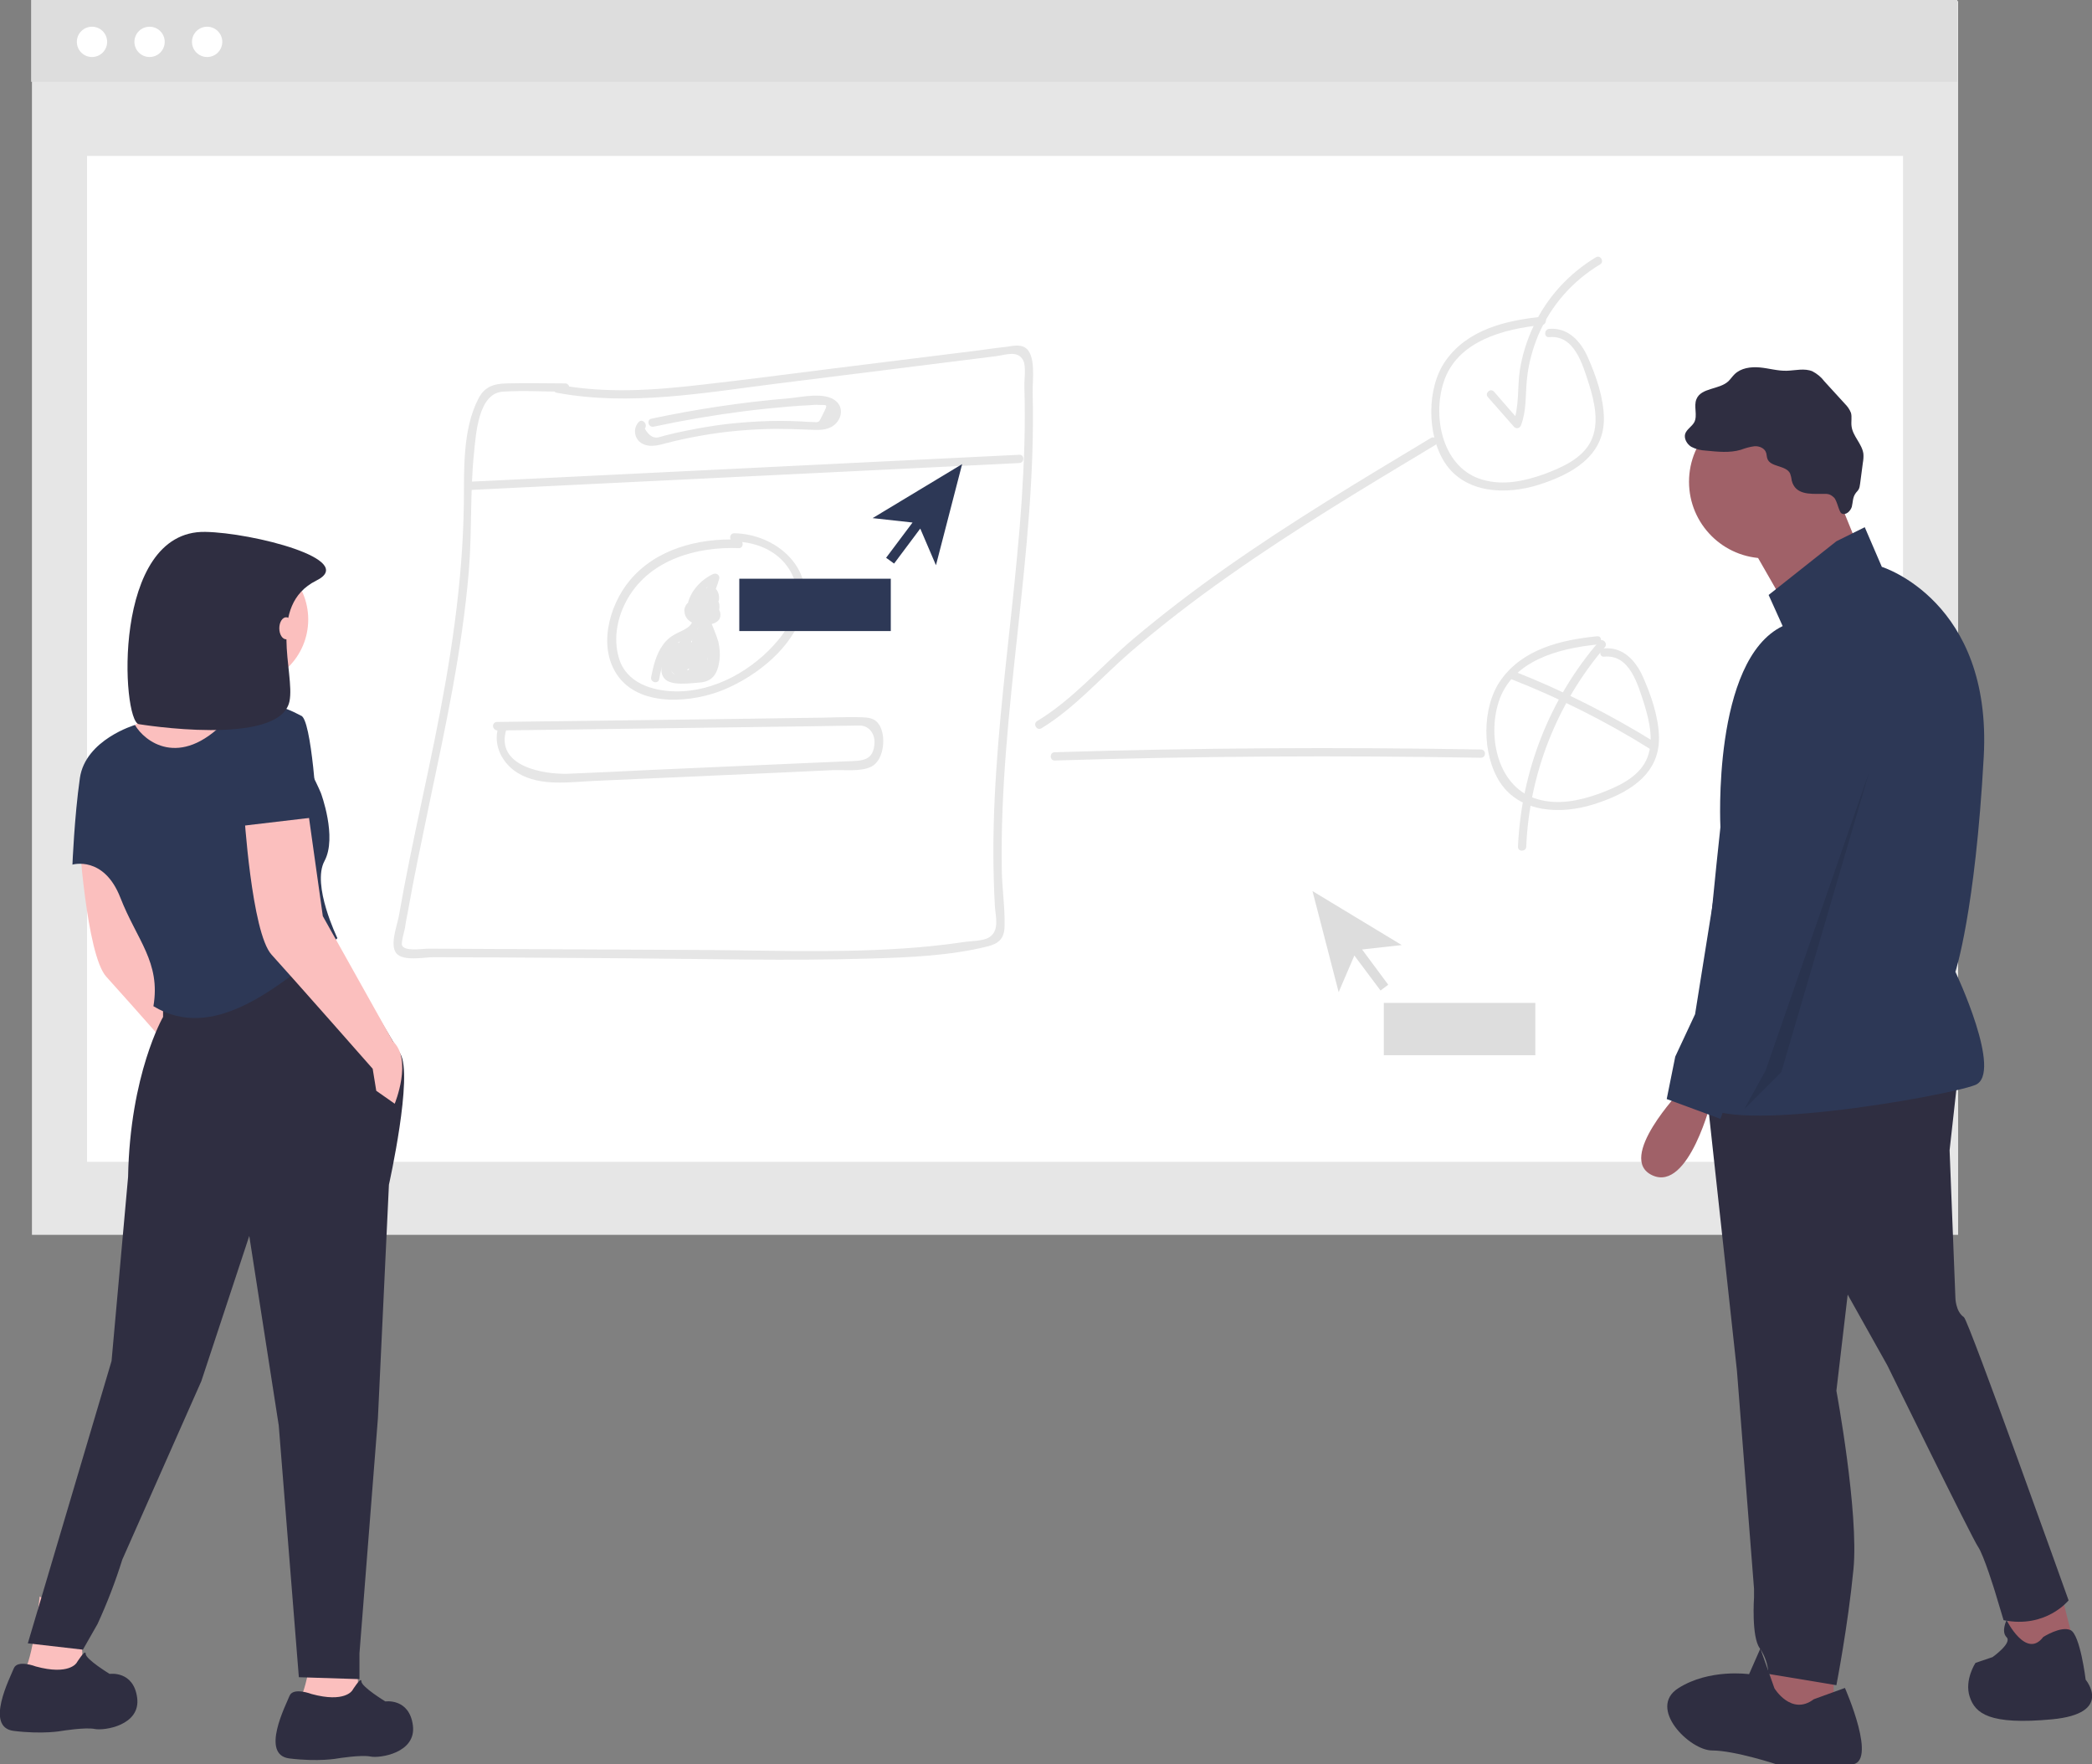 <?xml version="1.0" encoding="utf-8"?>
<!-- Generator: Adobe Illustrator 25.1.0, SVG Export Plug-In . SVG Version: 6.00 Build 0)  -->
<svg version="1.1" id="a4b4d3ba-298a-4a01-b7c2-bf784b737cdf"
	 xmlns="http://www.w3.org/2000/svg" xmlns:xlink="http://www.w3.org/1999/xlink" x="0px" y="0px" viewBox="0 0 759.5 640.5"
	 style="enable-background:new 0 0 759.5 640.5;" xml:space="preserve">
<rect x="0" y="0" width="759.5" height="640.5" fill="#808080" stroke="none"/>
<style type="text/css">
	.st0{fill:#E6E6E6;}
	.st1{fill:#FFFFFF;}
	.st2{fill:#DDDDDD;}
	.st3{fill:#A06168;}
	.st4{fill:#2F2E41;}
	.st5{fill:#2D3856;}
	.st6{opacity:0.1;enable-background:new    ;}
	.st7{fill:#FBBFBE;}
</style>
<rect x="11.6" y="0.4" class="st0" width="699.3" height="447.9"/>
<rect x="31.6" y="56.6" class="st1" width="659.3" height="365.2"/>
<rect x="11.3" class="st2" width="699.3" height="29.7"/>
<circle class="st1" cx="33.4" cy="15.2" r="5.5"/>
<circle class="st1" cx="54.3" cy="15.2" r="5.5"/>
<circle class="st1" cx="75.2" cy="15.2" r="5.5"/>
<polygon class="st3" points="747.9,576.8 753.1,597.4 730.5,603.5 728.4,582 "/>
<polygon class="st3" points="665.7,602.5 665.7,622 643.1,626.2 639,615.9 647.2,598.4 "/>
<path class="st4" d="M710.9,389.8l-3.1,27.8l2.1,53.4c0,0,0,5.1,3.1,7.2c1.7,1.1,38,102.8,38,102.8s-8.2,10.3-23.6,7.2l-3.1-10.3
	c0,0-4.1-13.4-6.2-16.4s-32.9-65.8-32.9-65.8l-14.4-25.7l-4.1,34.9c0,0,8.2,44.2,6.2,64.8s-6.2,42.1-6.2,42.1l-24.7-4.1
	c-0.1-3.3-1.2-6.5-3.1-9.3c-3.1-4.1-2.1-18.5-2.1-18.5v-3.1l-6.2-79.1l-11.3-103.8L710.9,389.8z"/>
<circle class="st3" cx="641" cy="174.9" r="27.8"/>
<polygon class="st3" points="665.2,175.4 676.5,203.2 649.8,222.7 633.3,193.9 "/>
<path class="st5" d="M666.7,196.5l10.3-5.1l6.2,14.4c0,0,40.1,12.3,37,68.9s-10.3,78.1-10.3,78.1s17.5,37,7.2,41.1
	s-97.6,19.5-99.7,5.1s7.2-98.7,7.2-98.7s-3.1-60.6,22.6-73l-5.1-11.3L666.7,196.5z"/>
<path class="st3" d="M610.2,395.9c0,0-23.6,24.7-10.3,30.8s21.6-27.8,21.6-27.8L610.2,395.9z"/>
<path class="st4" d="M658.5,616.9l11.3-4.1c0,0,12.3,27.8,2.1,27.8h-26.7c0,0-15.4-5.1-23.6-5.1s-23.6-15.4-12.3-22.6
	s25.7-5.1,25.7-5.1l4.1-9.3l5.1,14.4C644.1,612.8,650.3,623.1,658.5,616.9z"/>
<path class="st4" d="M741.8,594.3c0,0,6.4-4.1,9.9-2.5s5.5,18,5.5,18s10.3,12.3-12.3,14.4s-27.8-2.1-29.8-8.2s2.1-12.3,2.1-12.3
	l6.2-2.1c0,0,7.2-5.1,5.1-7.2s0-6.2,0-6.2S735.6,602.5,741.8,594.3z"/>
<path class="st4" d="M650.5,174.5c-0.1-0.9-0.3-1.8-0.6-2.6c-1.5-3.1-7.3-2.2-8.3-5.5c-0.2-0.6-0.2-1.4-0.4-2
	c-0.5-1.7-2.5-2.5-4.2-2.4c-1.7,0.2-3.4,0.7-5,1.3c-4.1,1.2-8.4,0.7-12.6,0.3c-1.9-0.1-3.7-0.5-5.4-1.4c-1.6-1-2.7-3-2.2-4.7
	c0.6-1.7,2.4-2.6,3.3-4.2c1.3-2.5-0.3-5.8,0.8-8.4c1.7-4.2,8.3-3.4,11.6-6.5c0.8-0.8,1.4-1.7,2.2-2.5c2.3-2.3,5.9-2.8,9.2-2.5
	s6.5,1.3,9.8,1.2c3.1-0.1,6.4-1,9.3,0.2c1.7,0.9,3.2,2.1,4.3,3.6l7.4,8.1c1,1,1.8,2.1,2.3,3.4c0.4,1.5,0,3.2,0.2,4.8
	c0.4,3.6,3.8,6.4,4.3,10c0.1,1.1,0,2.3-0.2,3.4l-1,7.6c-0.1,0.7-0.2,1.5-0.6,2.1c-0.3,0.5-0.8,0.9-1.1,1.4c-1,1.4-0.9,3.2-1.3,4.8
	c-0.5,1.6-2.2,3.2-3.7,2.4c-1-0.5-1.6-4.7-2.8-5.8c-1.6-1.5-2.5-1.3-4.5-1.3C657.2,179.3,651.8,179.7,650.5,174.5z"/>
<path class="st5" d="M655.4,234.5c0,0,30.8,12.3,21.6,40.1s-33.9,113.1-33.9,113.1l-14.4,7.2l-4.1,11.3l-19.5-7.2l3.1-15.4l7.2-15.4
	L633.8,253C633.8,253,633.8,233.5,655.4,234.5z"/>
<polygon class="st6" points="678.6,280.3 646.7,389.2 633.3,402.6 641,388.7 "/>
<path class="st7" d="M51.2,297.9l6,42.7L82.6,386c7.3,6.7,0.7,22.7,0.7,22.7l-6.7-4.7l-1.3-8c0,0-29.4-33.4-36.7-41.4
	s-10-52.1-10-52.1L51.2,297.9z"/>
<path class="st7" d="M29.1,587.6c0,0,1.3,15.4,0.7,19.4s-20.7-0.7-20.7-0.7c3.3-6.7,5.3-26.7,5.3-26.7L29.1,587.6z"/>
<path class="st7" d="M128.6,591.6c0,0,2,21.4,1.3,25.4s-20.7-0.7-20.7-0.7c3.3-6.7,5.3-26.7,5.3-26.7L128.6,591.6z"/>
<circle class="st7" cx="87.6" cy="224.9" r="24.3"/>
<path class="st7" d="M91.8,247.8c-4,5.3-2,14.7-2,14.7s-40.7,47.4-48.1,47.4s-6-33.4-6-33.4s10.7-12.7,16.7-15.4
	s16.7-31.4,16.7-31.4S95.8,242.5,91.8,247.8z"/>
<path class="st4" d="M119.2,338.6l26.1,43.9c4.8,7.8-4.1,47.6-4.1,47.6l-4,84.8l-6.7,85.4v9.3l-22-0.7l-7.3-91.4l-10.7-68.8
	l-17.4,52.7l-28.7,64.8c-2.5,8-5.5,15.8-9,23.4l-5.3,9.3l-20-2.3l30.4-102.5l6-66.8c0.7-37.4,12.7-58.1,12.7-58.1v-8L119.2,338.6z"
	/>
<path class="st4" d="M27.8,603.7c0,0,3.3-5.3,3.3-3.3s8.7,7.3,8.7,7.3s8.7-1.3,10,8.7s-12,12-15.4,11.3s-12,0.7-12,0.7
	s-6.7,1.3-17.4,0s-1.3-19.4,0-22.7s8-0.7,8-0.7C25.1,608.3,27.8,603.7,27.8,603.7z"/>
<path class="st4" d="M127.9,613.7c0,0,3.3-5.3,3.3-3.3s8.7,7.3,8.7,7.3s8.7-1.3,10,8.7s-12,12-15.4,11.3s-12,0.7-12,0.7
	s-6.7,1.3-17.4,0s-1.3-19.4,0-22.7s8-0.7,8-0.7C125.2,618.3,127.9,613.7,127.9,613.7z"/>
<path class="st5" d="M81.8,261.9c16.7-17.4,34.7,26,34.7,26s6,16,1.3,24.7s4.7,28,4.7,28c-22.9,19.5-45.6,37.5-66.8,24.7
	c2.7-16-6-24-12-39.4s-17.4-12-17.4-12s0.7-17.4,2.7-31.4s20-19.3,20-19.3C52.4,269.1,65.1,279.2,81.8,261.9z"/>
<path class="st7" d="M111.2,289.9l6,42.7l25.4,45.4c7.3,6.7,0.7,22.7,0.7,22.7l-6.7-4.7l-1.3-8c0,0-29.4-33.4-36.7-41.4
	s-10-52.1-10-52.1L111.2,289.9z"/>
<path class="st5" d="M115.2,296.6l-28,3.3c0,0-2-32.7,2.2-40.9s19.8,0.8,19.8,0.8C113.2,260.5,115.2,296.6,115.2,296.6z"/>
<path class="st4" d="M114.8,210.8c-18,9-7.6,33.5-9.7,43.8c-3.5,16.8-54.7,8.3-54.7,8.3c-6.2-1.1-10-70.4,24.1-69.8
	C91.7,193.4,130.2,203.2,114.8,210.8z"/>
<ellipse class="st7" cx="103.9" cy="228.1" rx="2.5" ry="4"/>
<path class="st0" d="M202.2,142.6c26.4,4.9,53.3,0,79.6-3.3l79.9-10c3.2-0.4,7.9-2.3,9.8,1.6c1.1,2.2,0.3,7,0.4,9.5
	c0.2,7,0.2,14,0,21c-0.4,13.4-1.3,26.7-2.6,40c-2.4,26.1-5.9,52-7.6,78.2c-0.9,13.3-1.3,26.7-0.9,40c0.1,3.2,0.2,6.4,0.4,9.5
	c0.2,3.5,1.8,8.8-2.1,11.2c-2.2,1.4-6.6,1.3-9.1,1.7c-4,0.6-8,1.1-12.1,1.5c-26.9,2.7-54.1,1.6-81.1,1.4l-81.5-0.4l-19.9-0.1
	c-1.8,0-8.3,1.1-9.4-1.1c-0.5-0.9,0.8-5.2,1-6.3c0.3-1.9,0.6-3.8,1-5.6c2.3-13.1,5.1-26.2,7.8-39.3c5.9-28,12-56.1,14.4-84.7
	c1.2-14.4,0.4-28.8,1.9-43.1c0.7-6.6,1.5-21.5,10.4-22.1c7.5-0.5,15.2,0,22.7,0c0.8,0,1.5-0.7,1.5-1.5s-0.7-1.5-1.5-1.5
	c-7.1,0-14.2-0.2-21.3,0c-4.7,0.1-8,1.2-10.2,5.5c-5.8,11.1-5.2,26-5.3,38.2c-0.4,29.1-4.9,57.6-10.7,86.1c-2.9,14.3-6.1,28.6-9,43
	c-1.4,6.9-2.7,13.7-3.9,20.6c-0.6,3.3-3.4,10.5-0.9,13.5s10.1,1.4,13.6,1.4l23.9,0.1l45.7,0.3c29.5,0.2,59.2,1,88.7,0.1
	c14.1-0.4,29-1,42.7-4.4c4.1-1,6.1-2.9,6.2-7.2c0.2-6.8-0.9-13.7-1-20.5c-1-58.1,12.7-115.4,11.2-173.5c-0.1-4,1.4-13.9-2.9-16.3
	c-1.9-1.1-4.5-0.5-6.5-0.2c-3.9,0.4-7.8,1-11.7,1.5l-50.7,6.3c-16.2,2-32.4,4.2-48.6,6c-17.2,2-34.5,3.2-51.6,0
	c-1.9-0.4-2.7,2.5-0.8,2.9L202.2,142.6z"/>
<path class="st0" d="M170.3,177.9l199.8-9.8c1.9-0.1,1.9-3.1,0-3l-199.8,9.8C168.4,175,168.4,178,170.3,177.9z"/>
<path class="st0" d="M231.9,153.2c-1.9,2-1.8,5.2,0.2,7.1c0.5,0.4,1,0.8,1.6,1c2.7,1.2,5.9,0.2,8.5-0.5c4-1,8-1.9,12.1-2.6
	c8.9-1.6,18-2.4,27.1-2.5c4.1,0,8.2,0.1,12.4,0.3c3,0.1,6.2,0.4,8.8-1.5c2.9-2.1,3.8-6.3,1-8.8c-4-3.6-12.6-1.5-17.2-1.1
	c-16.8,1.4-33.4,3.9-49.9,7.4c-1.9,0.4-1.1,3.3,0.8,2.9c10.8-2.3,21.8-4.2,32.8-5.6c5.4-0.7,10.8-1.2,16.3-1.7
	c2.6-0.2,5.1-0.4,7.7-0.5c1-0.1,2.1-0.2,3.1-0.1c3.2,0.1,3.5-0.5,1.6,3.3c-1.7,3.4-1.2,3-4.1,2.9c-1.2,0-2.5-0.1-3.7-0.2
	c-2.5-0.1-5.1-0.2-7.6-0.2c-5.4,0-10.8,0.3-16.2,0.8c-4.6,0.4-9.1,1.1-13.6,1.9c-2.8,0.5-5.6,1.1-8.4,1.7c-1.2,0.3-2.5,0.6-3.7,0.9
	c-0.6,0.2-1.2,0.3-1.8,0.5c-2.2,0.8-4-0.2-5.6-3C235.3,154,233.2,151.8,231.9,153.2L231.9,153.2z"/>
<path class="st0" d="M268.1,195.9c-14.5-0.6-30.1,3.4-39.6,15c-7.5,9.1-11.7,24.7-3.8,35c8.5,11,27.1,9.1,38.3,4.4
	c11.9-5,24.9-15.3,28.5-28.2c4.5-16.1-10-28.3-25-28.5c-0.8,0-1.5,0.7-1.4,1.6c0,0.8,0.7,1.4,1.4,1.4c8.6,0.1,17,3.8,21,11.8
	c4.2,8.4,0.6,17.3-5,24c-8.9,10.7-22.9,18.8-37.2,18.6c-8.5-0.1-18-3.1-20.6-12.1c-2.2-7.3-0.5-15.3,3.3-21.8
	c8.2-14,25-18.7,40.3-18.1C270.1,199,270.1,196,268.1,195.9L268.1,195.9z"/>
<path class="st0" d="M253.7,218.1c-2-0.7-4.3,0.3-5,2.3c-0.2,0.5-0.3,1.1-0.2,1.7c0.3,3.9,4.6,5,7.8,4.8c2.8-0.2,6-1.3,5.1-4.8
	c-0.4-1.2-1.3-2.3-2.4-2.8c-0.9-0.4-1.9-0.5-2.8-0.4c-0.4,0-3.8,1.2-2.3-0.2l-2.4-0.3c0.5,0.5,0.8,1.3,0.7,2c0,0.8,0.7,1.5,1.5,1.5
	c0.3,0,0.5-0.1,0.7-0.2c1-0.4,2.2,0.1,2.6,1.1c0.2,0.4,0.2,0.8,0.1,1.3c-0.2,0.8,0.3,1.6,1.1,1.8c0.6,0.1,1.3-0.1,1.6-0.7
	c1-1.8,2.2-5.4,0.7-7.3c-1-1.3-2.9-0.9-4.1-0.1c-0.7,0.5-1.4,1.1-2.1,1.8c-1.2,1.1-2,1.6-1.5-0.5c0.8-3.7,4.3-6.7,7.6-8.2l-2.2-1.7
	c-1.2,4.3-3.2,8.4-6.1,11.9l2.6,1.1c-0.1-2.8,1.5-5.4,4.1-6.5h-1.5l0.8,1.3c-0.3,1.9,2.6,2.7,2.9,0.8c0.4-2.5-1.2-5.7-4.1-4.5
	c-3.4,1.4-5.2,5.4-5.2,8.9c0,1.2,1.7,2.1,2.6,1.1c3.2-3.9,5.5-8.4,6.8-13.2c0.2-0.8-0.3-1.6-1.1-1.8c-0.4-0.1-0.8,0-1.1,0.1
	c-3,1.4-5.5,3.6-7.3,6.3c-1.2,2-2.8,5.1-1.5,7.4c0.8,1.5,2.8,2.1,4.3,1.2c0,0,0,0,0,0l0,0c0.9-0.5,1.8-1.2,2.5-2
	c0.4-0.3,0.8-0.9,1.3-1c0.4-0.3,0.4-0.1-0.1,0.5c0,1-0.3,2-0.9,2.9l2.7,1.1c0.7-2.7-0.9-5.4-3.6-6.1c-1.2-0.3-2.5-0.2-3.6,0.4
	l2.3,1.3c0-1.3-0.4-2.5-1.1-3.5c-0.4-0.7-1.4-0.9-2.1-0.5c-0.1,0.1-0.2,0.1-0.3,0.2c-1.5,1.6-1.8,4.3,0.1,5.8c1.4,1.1,2.1,0,3.7-0.2
	c5.3-0.7,2.2,1.7,0.3,1.8c-0.8,0.1-1.7,0-2.5-0.2c-2.1-0.7-2.2-1.6-0.4-2.7C254.8,221.7,255.5,218.8,253.7,218.1L253.7,218.1z"/>
<path class="st0" d="M251.3,223.6c1.2,4-3.9,5.3-6.3,6.7c-1.7,0.9-3.2,2.2-4.3,3.8c-2.5,3.4-3.5,7.7-4.3,11.7
	c-0.4,1.9,2.5,2.7,2.9,0.8c0.5-3,1.3-5.9,2.5-8.6c1.8-3.6,4.4-4.8,7.7-6.6s5.8-4.7,4.6-8.6C253.7,220.9,250.8,221.7,251.3,223.6
	L251.3,223.6z"/>
<path class="st0" d="M256.3,221.6c-1.5,0.2-2.6,1.5-2.5,3c0,1.2,0.8,2,1.3,2.9c1.3,1.9,2.3,4.1,2.9,6.3c0.5,2.1,1,6-0.2,8
	c-2.1,3.7-5.8,3-9,3c-3,0-5.3,1-5.2-3.2c0.1-2.4,1.7-4.7,3-6.6l-2.7-0.4c0.6,3.1,0.9,6.2,0.9,9.3c0,1.4,2.1,2.2,2.8,0.8
	c1.6-3.4,2.9-6.9,3.8-10.5l-3-0.4l0.5,7.6c0,0.8,0.7,1.5,1.5,1.5c0.5,0,1-0.3,1.2-0.7c0.4-0.4,0.6-0.8,0.8-1.4
	c0.1-0.5-0.8-3.6-1.2-2.5l2.9,0.4l0.2-7.2l-3,0.4c0.6,2,0.8,4.2,0.6,6.3c-0.2,1.7,2.6,2,3,0.4l1.9-9.7l-2.7,0.4
	c0.7,1.3,0.8,2.9,0.5,4.3c-0.2,1.9,2.8,1.9,3,0c0.3-2-0.1-4-0.9-5.8c-0.4-0.7-1.4-0.9-2.1-0.5c-0.3,0.2-0.6,0.5-0.7,0.9l-1.9,9.7
	l3,0.4c0.3-2.4,0.1-4.8-0.7-7.1c-0.2-0.8-1.1-1.3-1.9-1c-0.6,0.2-1.1,0.8-1.1,1.4l-0.2,7.2c0,0.8,0.7,1.5,1.5,1.5
	c0.7,0,1.2-0.4,1.4-1.1l0.2-0.5c0.1-0.5,0-1.1-0.4-1.5c-3.1-3.4-3.7,2-4.8,3.5l2.8,0.8l-0.5-7.6c-0.1-1.6-2.5-2.1-3-0.4
	c-0.8,3.4-2,6.7-3.5,9.8l2.8,0.8c0-3.4-0.4-6.7-1-10.1c-0.3-1.4-2.1-1.3-2.7-0.4c-2,2.9-5.5,9.2-2.8,12.6c2.3,3,9.7,1.8,12.8,1.6
	c4.9-0.3,6.7-3.4,7.3-8.1c0.3-2.2,0.1-4.5-0.4-6.7c-0.3-1.2-3-8.7-3.8-8.5C259.1,224.1,258.3,221.2,256.3,221.6L256.3,221.6z"/>
<path class="st0" d="M250.5,228.3l-8.2,10.8l2.6,1.5l6-8.7l-2.7-1.2l-3,11.4c-0.2,0.8,0.3,1.6,1.1,1.8c0.6,0.1,1.3-0.1,1.6-0.7
	c1.4-2.3,2.9-4.4,4.6-6.4l-2.5-1.5c-0.7,2.6-2,5-3.8,6.9l2.5,1.5c0.2-1.4,0.5-2.7,1.1-4c0.8-1.7-1.7-3.3-2.6-1.5
	c-0.8,1.6-1.8,3.1-2.9,4.5l2.7,0.4l0.6-2.9L245,240l0.4,2.5c0.2,0.8,1.1,1.3,1.9,1c0.2-0.1,0.5-0.2,0.6-0.4c2.5-2.6,4.6-5.7,6-9
	h-2.6c0.7,1.3,1.2,2.6,1.4,4c0.4,1.8,2.8,1.1,2.9-0.4c0.4-3.3,0.6-6.7,0.7-10.1h-3v6.3c0,1.6,2.7,2.1,3,0.4c0.2-1.5,0.7-3,1.5-4.3
	h-2.6c0.6,1,1,2.2,1,3.4c0,0.8,0.7,1.5,1.5,1.5s1.5-0.7,1.5-1.5l0.4-2h-2.9c0.3,1.8,1.4,11.7-2.5,10.6c-0.7-0.2-0.9-0.1-0.6,0.1
	l0.9-1.9l2.1-4.4l-2.8-0.8c0.2,2.1,0.4,5-0.9,6.8c-1,1.4-4.1,2-5.6,1.2c-1-0.7-1.9-1.7-2.6-2.7l-2,2c1.7,1.2,4.4,4.2,6.5,4.4
	c1.6,0.1,3-1.2,4.1-2.3c3.3-3.4,5.1-8.1,4.9-12.8c0-0.8-0.7-1.5-1.5-1.5c-0.8,0-1.5,0.7-1.5,1.5v3.4c0,0.8,0.7,1.5,1.5,1.5
	c0.8,0,1.5-0.7,1.5-1.5v-8.4c0-0.8-0.7-1.5-1.5-1.5c-0.8,0-1.5,0.7-1.5,1.5c0,2-0.2,4-0.5,6l2.9,0.4c-0.2-2.4-0.3-4.8-0.3-7.2
	c0-0.8-0.7-1.5-1.5-1.5c-0.7,0-1.2,0.4-1.4,1.1c-0.5,1.9-1,3.8-1.5,5.7l2.7-0.4l-0.2-0.8c-0.1-1.9-3.1-1.9-3,0
	c0,0.8,0.2,1.6,0.6,2.3c0.6,1.2,2.4,0.8,2.7-0.4c0.6-1.9,1.1-3.8,1.5-5.7l-2.9-0.4c0,2.4,0.1,4.8,0.3,7.2c0.1,1.5,2.6,2.2,2.9,0.4
	c0.4-2.3,0.6-4.5,0.6-6.8h-3v8.4h3v-3.4h-3c0.2,3.8-1.1,7.5-3.6,10.3c-0.4,0.4-0.8,0.9-1.3,1.2c-0.7,0.7-1.4,0.6-1.9-0.3
	c-1.4-0.6-2.9-2.1-4.1-3s-2.9,0.9-2.1,2c2.3,3.1,5.7,6.5,10,5c4.5-1.6,5.1-7.7,4.8-11.7c-0.1-1.3-2.1-2.2-2.8-0.8
	c-1,2.1-2,4.2-3,6.3c-0.5,0.8-0.8,1.7-0.9,2.6c0.3,2.2,3.1,1.9,4.7,1.8c6.5-0.5,5.5-9.7,4.7-14.4c-0.2-1.5-2.5-1.3-2.9,0
	c-0.3,0.9-0.5,1.9-0.5,2.8h3c-0.1-1.7-0.6-3.4-1.4-4.9c-0.4-0.7-1.4-0.9-2.1-0.5c-0.2,0.1-0.4,0.3-0.5,0.5c-0.9,1.5-1.5,3.2-1.8,5
	l3,0.4v-6.3c0-0.8-0.7-1.5-1.5-1.5s-1.5,0.7-1.5,1.5c0,3.4-0.2,6.8-0.7,10.1l3-0.4c-0.3-1.6-0.9-3.2-1.7-4.7
	c-0.4-0.7-1.4-0.9-2.1-0.5c-0.2,0.1-0.4,0.3-0.5,0.5c-1.3,3.1-3.2,6-5.5,8.4l2.5,0.7l-0.4-2.5c-0.2-1.3-2.1-1.4-2.7-0.4
	c-1,1.5-1.3,3.4-0.9,5.2c0.2,1.4,2,1.3,2.7,0.4c1.1-1.4,2-2.9,2.9-4.5l-2.6-1.5c-0.7,1.5-1.2,3.1-1.4,4.7c-0.2,1.3,1.4,2.7,2.5,1.5
	c2.1-2.4,3.7-5.2,4.5-8.3c0.4-1.4-1.5-2.6-2.5-1.5c-1.8,2.2-3.5,4.5-5,7l2.7,1.2l3-11.4c0.2-0.8-0.3-1.6-1.1-1.8
	c-0.6-0.1-1.3,0.1-1.6,0.7l-6,8.7c-1.1,1.6,1.5,3,2.6,1.5l8.2-10.8C254.4,228.3,251.8,226.8,250.5,228.3L250.5,228.3z"/>
<path class="st0" d="M378.1,264.4c12-7.3,21.5-18.3,32.1-27.5c11.5-9.9,23.6-19.2,36-27.9c24.1-17,49.5-32.2,74.8-47.4
	c0.7-0.4,0.9-1.4,0.5-2.1c-0.4-0.7-1.3-0.9-2-0.5c-25.3,15.2-50.7,30.4-74.8,47.4c-11.4,8-22.5,16.5-33.2,25.5
	c-11.6,9.8-21.9,22-35,29.9C374.9,262.8,376.4,265.4,378.1,264.4L378.1,264.4z"/>
<path class="st0" d="M559.8,115c-13,1.3-27,4.6-35,16c-6.9,9.8-6.8,26.8-0.3,36.9c7.4,11.4,22.4,11.8,34.1,8.1s23.8-10.2,23.7-24.1
	c-0.1-7.5-2.8-15.3-5.8-22.1c-2.6-5.9-7.2-11-14.1-10.4c-1.9,0.2-1.9,3.2,0,3c9.3-0.9,12.2,10.1,14.5,17.1c2,6.5,3.8,14.2,0.7,20.6
	s-10.7,9.7-17.2,12.1c-7,2.5-14.7,4.1-22,2c-14.5-4-18.5-22.4-14.3-35.4c4.8-15,21.8-19.4,35.7-20.8
	C561.7,117.8,561.8,114.8,559.8,115L559.8,115z"/>
<path class="st0" d="M579.8,231c-13,1.3-27,4.6-35,16c-6.9,9.8-6.8,26.8-0.3,36.9c7.4,11.4,22.4,11.8,34.1,8.1s23.8-10.2,23.7-24.1
	c-0.1-7.5-2.8-15.3-5.8-22.1c-2.6-5.9-7.2-11-14.1-10.4c-1.9,0.2-1.9,3.2,0,3c9.3-0.9,12.2,10.1,14.5,17.1c2,6.5,3.8,14.2,0.7,20.6
	s-10.7,9.7-17.2,12.1c-7,2.5-14.7,4.1-22,2c-14.5-4-18.5-22.4-14.3-35.4c4.8-15,21.8-19.4,35.7-20.8
	C581.7,233.8,581.8,230.8,579.8,231L579.8,231z"/>
<path class="st0" d="M540.2,144.2l9.5,10.8c0.6,0.6,1.6,0.6,2.1,0c0.2-0.2,0.3-0.4,0.4-0.6c2-5.3,1.6-10.7,2.1-16.2
	c0.5-5.7,2-11.3,4.2-16.6c4.6-10.7,12.4-19.6,22.4-25.6c1.7-1,0.1-3.6-1.5-2.6c-9.8,5.9-17.7,14.5-22.6,24.9c-2.4,5-4.1,10.4-5,15.9
	c-1,6.5-0.1,13.3-2.5,19.5l2.5-0.7l-9.4-10.8C541.1,140.7,538.9,142.8,540.2,144.2L540.2,144.2z"/>
<path class="st0" d="M382.9,276.1c51.6-1.6,103.2-1.9,154.8-1c0.8,0,1.5-0.7,1.4-1.6c0-0.8-0.7-1.4-1.4-1.4
	c-51.6-0.9-103.2-0.6-154.8,1C381,273.1,381,276.1,382.9,276.1z"/>
<path class="st0" d="M548.5,246.5c17.6,6.9,34.6,15.4,50.7,25.5c1.6,1,3.2-1.6,1.5-2.6c-16.3-10.1-33.5-18.8-51.3-25.8
	C547.5,242.9,546.8,245.8,548.5,246.5L548.5,246.5z"/>
<path class="st0" d="M580.5,232.9c-17.9,20.8-28.2,47.1-29.4,74.5c-0.1,1.9,2.9,1.9,3,0c1.1-26.6,11.2-52.1,28.5-72.4
	C583.9,233.6,581.8,231.4,580.5,232.9L580.5,232.9z"/>
<path class="st0" d="M180.6,265.2l111.8-1.5l12.8-0.2c2.3,0,4.6-0.1,6.9-0.1c3.2,0,5.4,2.7,5.4,6c-0.2,7-4.5,6.8-10.3,7l-13.9,0.6
	l-56.6,2.5c-10.1,0.5-20.3,1-30.4,1.4c-9.1,0.3-26.5-2.7-22.5-16c0.6-1.9-2.3-2.6-2.9-0.8c-2,6.5,1.5,13.2,7.2,16.6
	c8.1,4.9,18.8,3.2,27.7,2.8l69.4-3.1l16.9-0.8c4.3-0.2,10.3,0.7,14.3-1.3c4.7-2.4,5.5-11.7,2.5-15.6c-1.5-2-3.6-2.2-6-2.3
	c-6.2-0.2-12.5,0.2-18.8,0.2l-34.6,0.5l-79.1,1c-0.8,0-1.5,0.7-1.4,1.6C179.1,264.5,179.7,265.1,180.6,265.2L180.6,265.2z"/>
<polygon class="st2" points="508.9,343.1 476.5,323.5 486,360.2 491.7,346.9 501.2,359.6 504,357.5 494.5,344.7 "/>
<rect x="502.4" y="364.1" class="st2" width="55" height="19"/>
<polygon class="st5" points="316.8,188.1 349.3,168.5 339.8,205.2 334.1,191.9 324.6,204.6 321.7,202.5 331.3,189.7 "/>
<rect x="268.4" y="210.1" class="st5" width="55" height="19"/>
</svg>
